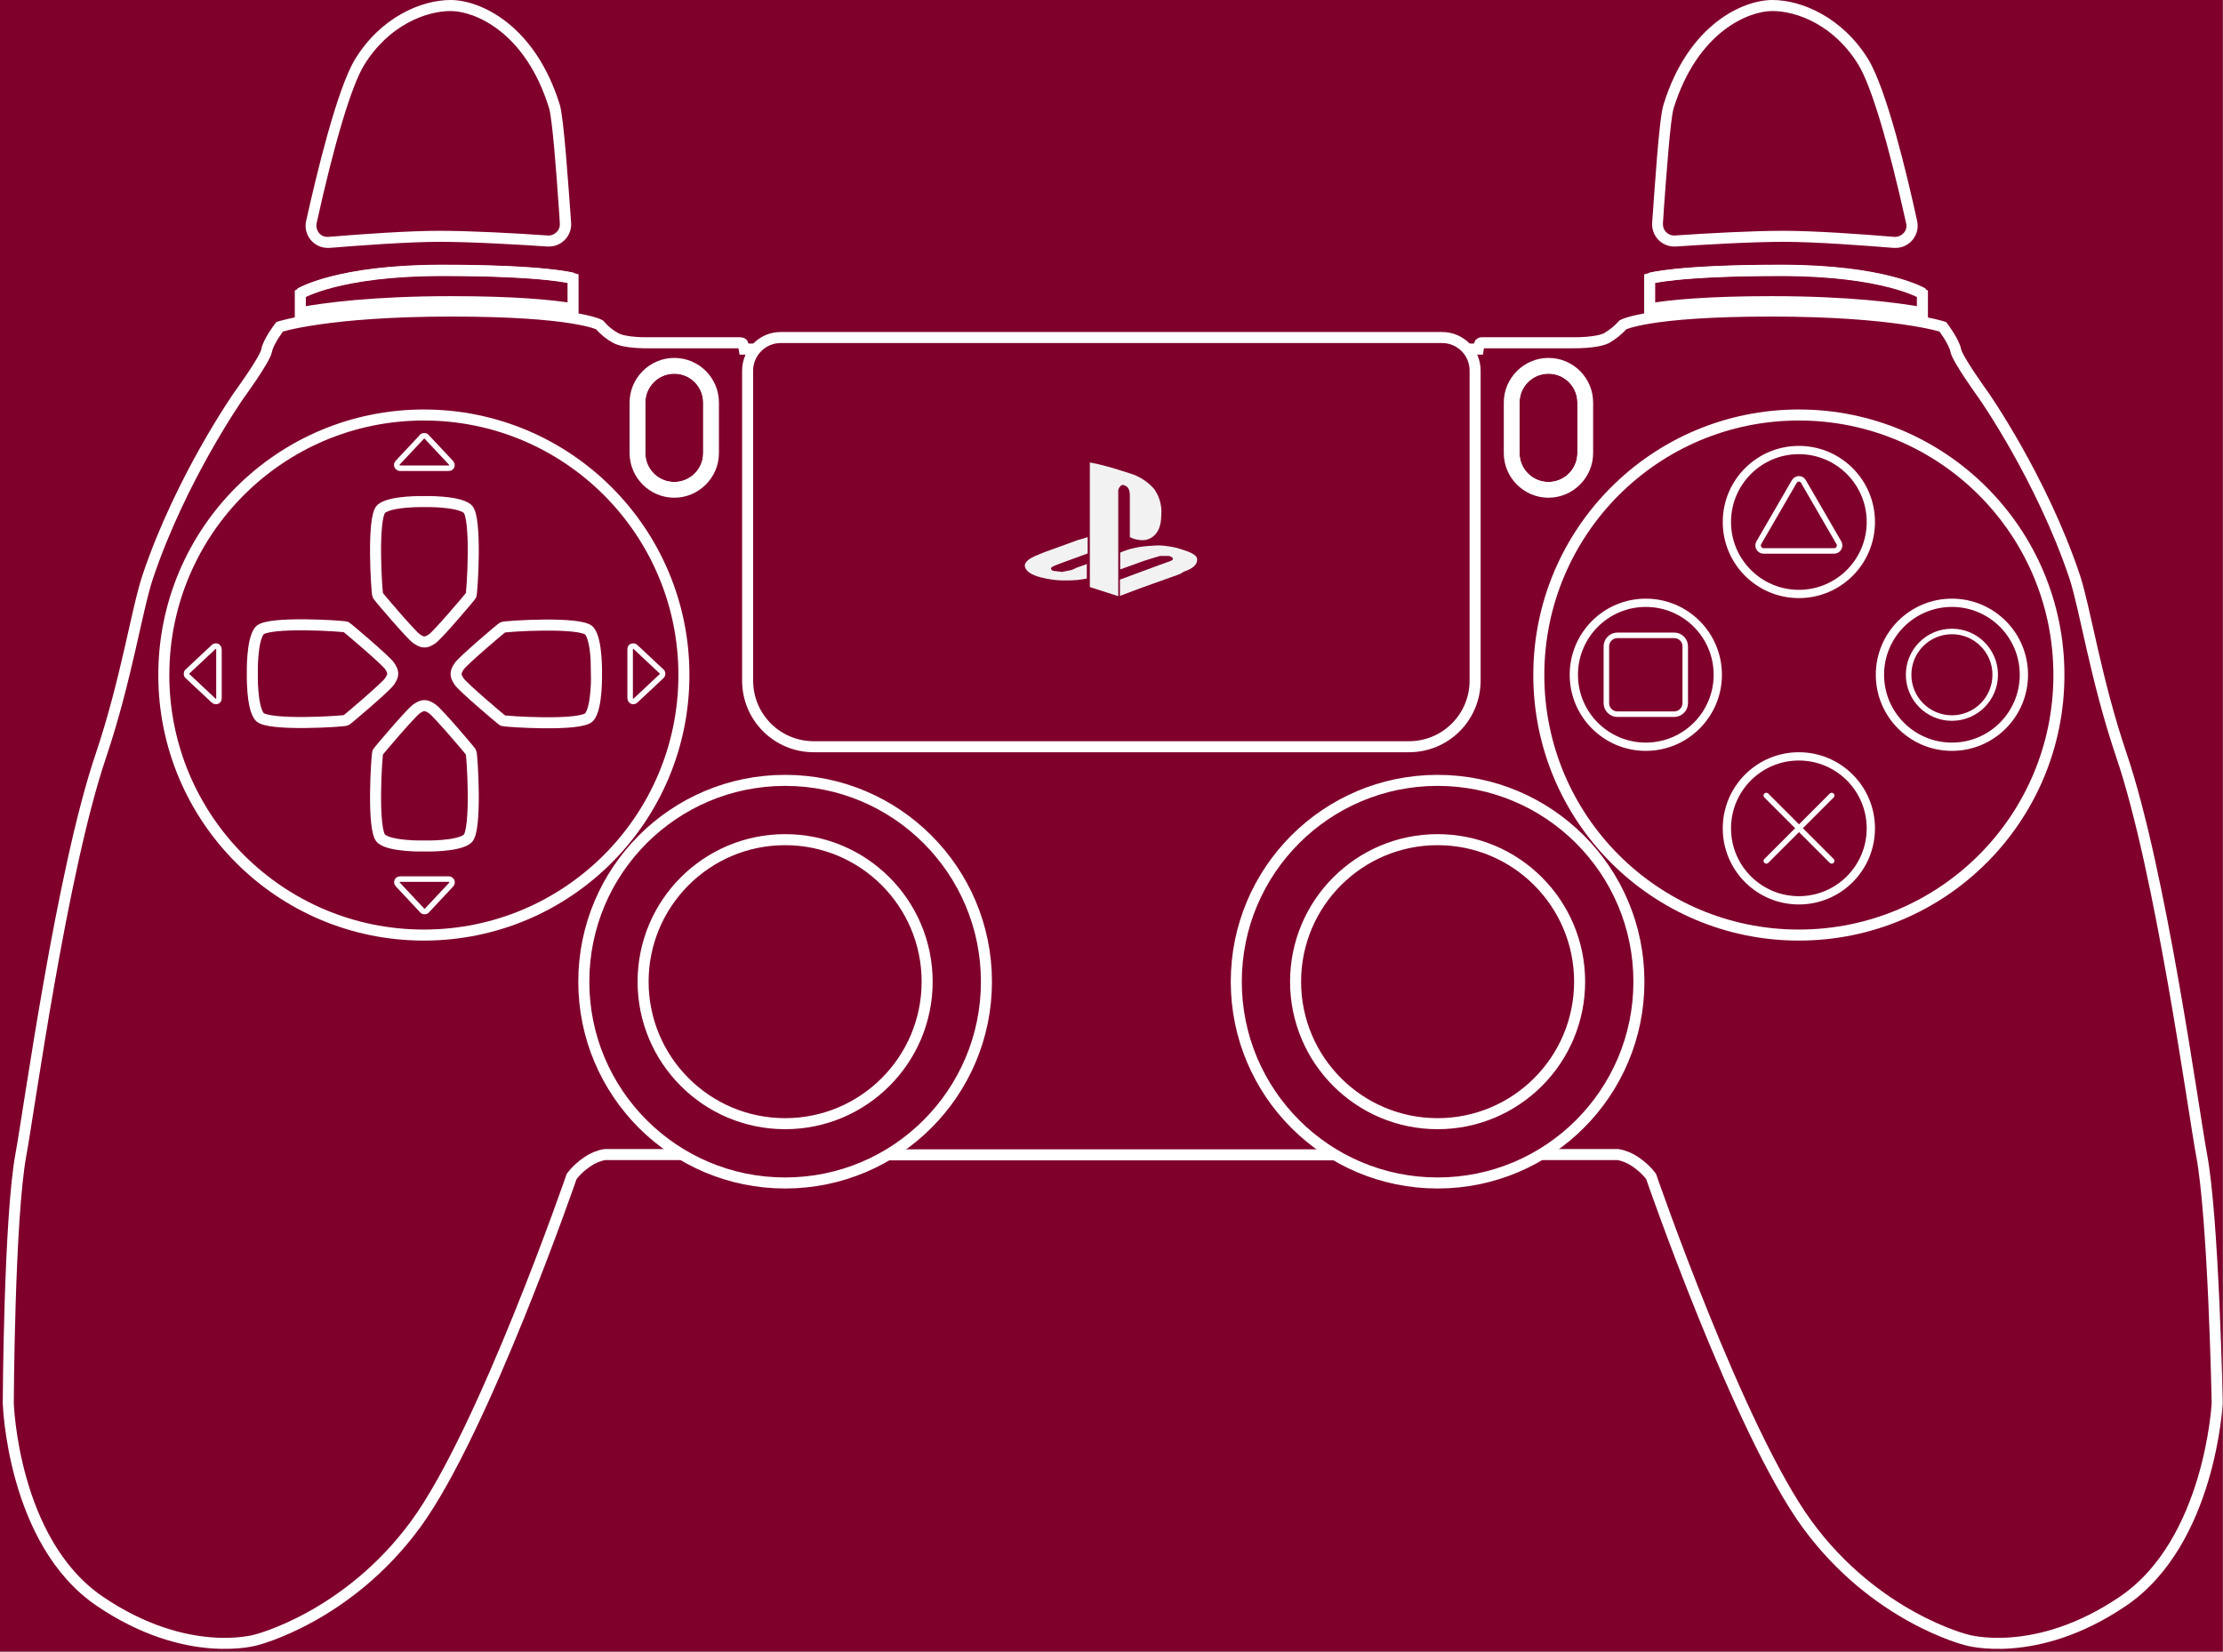 <?xml version="1.0" encoding="utf-8"?>
<!-- Generator: Adobe Illustrator 27.3.1, SVG Export Plug-In . SVG Version: 6.00 Build 0)  -->
<svg version="1.1" xmlns="http://www.w3.org/2000/svg" xmlns:xlink="http://www.w3.org/1999/xlink" x="0px" y="0px"
	 viewBox="0 0 806.1 599" style="enable-background:new 0 0 806.1 599;" xml:space="preserve">
<rect x="0" y="0" width="806.1" height="599" fill="#808080" stroke="none"/>
<style type="text/css">
	.st0{fill:#7F002B;}
	.st1{fill:none;stroke:#FFFFFF;stroke-width:4;stroke-miterlimit:10;}
	.st2{fill:none;stroke:#FFFFFF;stroke-width:2;stroke-miterlimit:10;}
	.st3{fill:#FFFFFF;}
	.st4{fill:#F2F2F2;}
	.st5{fill:none;stroke:#FFFFFF;stroke-width:3;stroke-miterlimit:10;}
	.st6{fill:none;stroke:#FFFFFF;stroke-width:2;stroke-linecap:round;stroke-linejoin:round;stroke-miterlimit:10;}
	.st7{display:none;}
	.st8{display:inline;fill:none;stroke:#FFFFFF;stroke-width:2;stroke-miterlimit:10;}
	.st9{display:inline;}
	.st10{fill:#FF6666;}
	.st11{fill:#7CB2E8;}
	.st12{fill:#FF69F8;}
	.st13{fill:#40E2A0;}
</style>
<g id="Layer_2">
	<rect class="st0" width="806" height="598.9"/>
</g>
<g id="Layer_1">
	<g>
		<path class="st1" d="M274,126.6h-4.1c-0.1-0.7-0.3-1.4-0.6-2c-0.2-0.2-0.6-0.3-0.9-0.3H235c0,0-8.2,0.2-11.7-1.7
			c-2.2-1.2-4.2-2.8-5.9-4.8c0,0-8.8-5-53.7-5s-62.3,5.7-62.3,5.7s-4.1,5.3-4.7,8.6c-0.6,3.3-10.1,16.3-10.1,16.3s-21,30-33,65.7
			c-4,11.9-7.7,37.2-17,64.9c-14.3,42.1-26.1,129.1-29,144.6C3.3,441.8,3,508.8,3,508.8s1.5,50.4,33.2,71.9s56.7,14,56.7,14
			s33.1-8.2,57.8-41.9s56.6-126.2,56.6-126.2c1.6-2.1,3.5-3.8,5.7-5.3c1.9-1.3,4-2.2,6.3-2.6l28,0"/>
		<path class="st1" d="M558.7,418.7l28,0c2.3,0.4,4.4,1.3,6.3,2.6c2.2,1.5,4.1,3.2,5.7,5.3c0,0,31.9,92.4,56.6,126.2
			s57.8,41.9,57.8,41.9s25,7.5,56.7-14s34.2-71.9,34.2-71.9s-1.3-67-5.7-90.2c-2.9-15.5-14.7-102.5-29-144.6
			c-9.4-27.7-13.1-53-17-64.9c-12-35.7-33-65.7-33-65.7s-9.5-13.1-10.1-16.3s-4.7-8.6-4.7-8.6s-17.4-5.7-62.3-5.7s-53.7,5-53.7,5
			c-1.7,1.9-3.7,3.5-5.9,4.8c-3.5,1.8-11.7,1.7-11.7,1.7h-33.4c-0.3-0.1-0.7,0.1-0.9,0.3c-0.3,0.6-0.5,1.3-0.6,2h-4"/>
		<path class="st1" d="M322,418.8l81,0l81,0"/>
		<circle class="st1" cx="284.7" cy="356" r="73"/>
		<circle class="st1" cx="284.7" cy="356" r="51.5"/>
		<circle class="st1" cx="521.3" cy="356" r="73"/>
		<circle class="st1" cx="521.3" cy="356" r="51.5"/>
		<circle class="st1" cx="652.3" cy="244.8" r="94.3"/>
		<g>
			<circle class="st1" cx="153.7" cy="244.8" r="94.3"/>
			<path class="st2" d="M230.4,254.1l9.5-8.9c0.5-0.4,0.5-1.2,0.1-1.6c0,0,0-0.1-0.1-0.1l-9.5-8.9c-0.4-0.4-1.2-0.4-1.6,0
				c-0.2,0.2-0.3,0.5-0.3,0.8v17.8c0,0.6,0.5,1.2,1.1,1.2C229.9,254.4,230.2,254.3,230.4,254.1z"/>
			<path class="st2" d="M145,169.8h17.8c0.6,0,1.1-0.5,1.1-1.1c0-0.3-0.1-0.6-0.3-0.8l-8.9-9.5c-0.4-0.5-1.2-0.5-1.6-0.1
				c0,0-0.1,0-0.1,0.1l-8.9,9.5c-0.4,0.5-0.3,1.2,0.2,1.6C144.5,169.7,144.7,169.8,145,169.8z"/>
			<path class="st2" d="M77.5,234.6l-9.5,8.9c-0.5,0.4-0.5,1.2-0.1,1.6c0,0,0,0.1,0.1,0.1l9.5,8.9c0.4,0.4,1.2,0.4,1.6,0
				c0.2-0.2,0.3-0.5,0.3-0.8v-17.8c0-0.6-0.4-1.2-1.1-1.2C78,234.3,77.7,234.4,77.5,234.6z"/>
			<path class="st2" d="M162.8,318.8H145c-0.6,0-1.1,0.5-1.1,1.1c0,0.3,0.1,0.6,0.3,0.8l8.9,9.5c0.4,0.5,1.2,0.5,1.6,0.1
				c0,0,0.1,0,0.1-0.1l8.9-9.5c0.4-0.5,0.3-1.2-0.2-1.6C163.3,318.9,163.1,318.8,162.8,318.8z"/>
		</g>
	</g>
	<g>
		<g>
			<path class="st1" d="M244.5,133.5c6.9,0,12.5,5.6,12.5,12.5v18.3c0,6.9-5.6,12.5-12.5,12.5s-12.5-5.6-12.5-12.5V146
				C232,139.1,237.6,133.5,244.5,133.5 M244.5,131.8c-7.8,0-14.2,6.4-14.2,14.2v18.3c0,7.8,6.4,14.2,14.2,14.2
				c7.8,0,14.2-6.4,14.2-14.2V146C258.7,138.2,252.4,131.8,244.5,131.8C244.5,131.8,244.5,131.8,244.5,131.8z"/>
			<path class="st1" d="M244.5,133.5c-6.9,0-12.5,5.6-12.5,12.5v18.3c0,6.9,5.6,12.5,12.5,12.5s12.5-5.6,12.5-12.5V146
				C257,139.1,251.4,133.5,244.5,133.5z"/>
		</g>
		<g>
			<path class="st1" d="M561.5,133.5c6.9,0,12.5,5.6,12.5,12.5v18.3c0,6.9-5.6,12.5-12.5,12.5l0,0l0,0c-6.9,0-12.5-5.6-12.5-12.5
				l0,0V146C549,139.1,554.6,133.5,561.5,133.5L561.5,133.5 M561.5,131.8c-7.8,0-14.2,6.4-14.2,14.2v18.3c0,7.8,6.4,14.2,14.2,14.2
				s14.2-6.4,14.2-14.2l0,0V146C575.7,138.2,569.4,131.8,561.5,131.8C561.5,131.8,561.5,131.8,561.5,131.8z"/>
			<path class="st1" d="M561.5,133.5c-6.9,0-12.5,5.6-12.5,12.5v18.3c0,6.9,5.6,12.5,12.5,12.5s12.5-5.6,12.5-12.5V146
				C574,139.1,568.4,133.5,561.5,133.5z"/>
		</g>
		<g>
			<g>
				<path class="st1" d="M141.2,247.2c1.4-2,1.2-2.9,1.2-2.9s0.2-0.9-1.2-2.9s-15-13.6-15.7-14s-28.5-2.2-31.4,1.3
					s-2.6,15.6-2.6,15.6s-0.3,12.1,2.6,15.6s30.7,1.7,31.4,1.3S139.8,249.2,141.2,247.2z"/>
			</g>
			<g>
				<path class="st1" d="M151,231.6c2,1.4,2.9,1.2,2.9,1.2s0.9,0.2,2.9-1.2s13.6-15,14-15.7s2.2-28.5-1.3-31.4s-15.6-2.6-15.6-2.6
					s-12.1-0.3-15.6,2.6s-1.7,30.7-1.3,31.4S149,230.2,151,231.6z"/>
			</g>
			<g>
				<path class="st1" d="M213.7,228.8c-2.9-3.5-30.7-1.7-31.4-1.3s-14.3,12-15.7,14s-1.2,2.9-1.2,2.9s-0.2,0.9,1.2,2.9
					s15,13.6,15.7,14s28.5,2.2,31.4-1.3s2.6-15.6,2.6-15.6S216.6,232.3,213.7,228.8z"/>
			</g>
			<g>
				<path class="st1" d="M156.8,257.1c-2-1.4-2.9-1.2-2.9-1.2s-0.9-0.2-2.9,1.2s-13.6,15-14,15.7s-2.2,28.5,1.3,31.4
					s15.6,2.6,15.6,2.6s12.1,0.3,15.6-2.6s1.7-30.7,1.3-31.4S158.8,258.5,156.8,257.1z"/>
			</g>
		</g>
	</g>
	<g>
		<g>
			<path class="st1" d="M598.4,100.9c0,0,9.8-2.9,47.5-2.9s51.4,8.4,51.4,8.4"/>
			<path class="st1" d="M697.1,113.4L697.1,113.4v-6.9c0,0-13.7-8.4-51.4-8.4s-47.5,2.9-47.5,2.9v11l0,0c7.7-1.3,21.2-2.6,44.1-2.6
				C670.8,109.4,688.2,111.8,697.1,113.4z"/>
		</g>
		<g>
			<path class="st1" d="M207.7,100.9c0,0-9.8-2.9-47.5-2.9s-51.4,8.4-51.4,8.4"/>
			<path class="st1" d="M108.9,113.4L108.9,113.4v-6.9c0,0,13.7-8.4,51.4-8.4s47.5,2.9,47.5,2.9v11l0,0c-7.7-1.3-21.2-2.6-44.1-2.6
				C135.2,109.4,117.8,111.8,108.9,113.4z"/>
		</g>
	</g>
	<g>
		<path class="st3" d="M163.4,4c8.6,0,27.1,7.4,35.7,35.2c1.2,4,2.7,23.9,3.5,35.8c0.2,2.2,0.3,4.2,0.4,6.1c0.1,1.1-0.3,2.2-1.1,3
			c-0.8,0.8-1.8,1.3-2.9,1.3c-0.1,0-0.2,0-0.3,0c-11.6-0.8-27.9-1.7-39.4-1.7c-11.3,0-28.1,1.2-40.2,2.2c-0.1,0-0.2,0-0.4,0
			c-1.2,0-2.3-0.5-3.1-1.5c-0.4-0.6-1.1-1.7-0.8-3.4c6.4-29.1,12.7-50.1,17.3-57.5C141,9.1,154.5,4,163.4,4 M163.4,0
			c-10.8,0-25.4,6.4-34.6,21.4c-6.6,10.8-14.1,42.1-17.8,58.8c-1.1,5,2.8,9.7,7.8,9.7c0.2,0,0.5,0,0.7,0c11.1-0.9,28.5-2.2,39.9-2.2
			c11.7,0,28.7,1,39.1,1.7c0.2,0,0.4,0,0.6,0c4.6,0,8.3-3.9,8-8.6c-1-13.5-2.6-37.7-4.1-42.8C194,9,174.2,0,163.4,0L163.4,0z"/>
	</g>
	<g>
		<path class="st3" d="M642.7,4c8.9,0,22.4,5.1,31.2,19.5c4.6,7.5,10.9,28.4,17.3,57.5c0.4,1.6-0.3,2.8-0.8,3.4
			c-0.8,0.9-1.9,1.5-3.1,1.5c-0.1,0-0.2,0-0.4,0c-12.1-1-28.9-2.2-40.2-2.2c-11.4,0-27.7,0.9-39.4,1.7c-0.1,0-0.2,0-0.3,0
			c-1.1,0-2.2-0.5-2.9-1.3c-0.8-0.8-1.1-1.9-1.1-3c0.1-1.8,0.3-3.9,0.4-6.1c0.9-11.9,2.3-31.9,3.5-35.8C615.6,11.4,634.1,4,642.7,4
			 M642.7,0c-10.8,0-30.6,9-39.5,38c-1.6,5.1-3.1,29.3-4.1,42.8c-0.3,4.7,3.4,8.6,8,8.6c0.2,0,0.4,0,0.6,0
			c10.4-0.7,27.4-1.7,39.1-1.7c11.4,0,28.7,1.3,39.9,2.2c0.2,0,0.5,0,0.7,0c5,0,8.9-4.7,7.8-9.7c-3.6-16.6-11.1-47.9-17.8-58.8
			C668.1,6.4,653.5,0,642.7,0L642.7,0z"/>
	</g>
	<path class="st1" d="M522.9,122.4H283.1c-6.6,0-12,5.4-12,12v112.4c0,13.3,10.7,24,24,24h215.8c13.3,0,24-10.7,24-24V134.4
		C534.9,127.8,529.6,122.4,522.9,122.4z"/>
	<g>
		<path class="st4" d="M405.5,206.7v-28.1c-0.1-0.8,0.1-1.6,0.7-2.2c0.3-0.5,1-0.7,1.5-0.4c1.3,0.4,2,1.5,2,3.7v15.1
			c1.4,0.7,3,1.1,4.6,1.1c1.3,0,2.5-0.4,3.5-1.1c2.2-1.5,3.3-4.2,3.3-8.1c0.3-3.4-0.7-6.7-2.6-9.4c-2.4-2.7-5.5-4.7-9-5.7
			c-2.9-0.9-5.5-1.8-7.9-2.4c-2.4-0.7-4.4-1.1-6.4-1.5v26.8l0,0v5.9l0,0v3.7l0,0v5.5l0,0v3.3l10.3,3.3v-7.9l0,0V206.7z"/>
		<path class="st4" d="M394.3,204.5l-3.7,1.3l-2,0.9l-3.5,0.7l-3.3-0.4c-0.7-0.4-0.9-0.9-0.4-1.3s0.4-0.2,0.7-0.4
			c0.2-0.2,0.7-0.2,0.9-0.4l2.4-0.9l9-3.3v-5.9l-3.7,1.1l-12.1,4.4l-2.2,0.9c-3.3,1.3-4.8,2.6-4.8,4c0.2,1.8,2.2,3.3,5.9,4.2
			c3.1,0.8,6.3,1.2,9.4,1.1c2.4,0,4.9-0.2,7.2-0.7v-5L394.3,204.5z"/>
		<path class="st4" d="M429,199.4c-1.8-0.6-3.6-1.1-5.5-1.3c-1.8-0.3-3.7-0.4-5.5-0.2c-2.1,0.1-4.1,0.3-6.1,0.7
			c-2,0.4-3.9,1-5.7,1.8v6.1l8.6-3.1l3.5-1.1l2.4-0.7h3.1c0.7,0.2,1.3,0.4,1.5,0.9c0.2,0.4-0.4,0.9-1.8,1.3l-3.1,1.1l-14.3,5.3v5.9
			l7.7-2.9l14-5l1.5-0.9c3.3-1.1,4.8-2.6,4.8-4.2C434.3,201.6,432.5,200.5,429,199.4z"/>
	</g>
</g>
<g id="Layer_4">
	<circle class="st5" cx="596.8" cy="244.7" r="26.1"/>
	<path class="st2" d="M607.1,259h-20.6c-2.2,0-4-1.8-4-4v-20.6c0-2.2,1.8-4,4-4h20.6c2.2,0,4,1.8,4,4V255
		C611.1,257.2,609.3,259,607.1,259z"/>
	<circle class="st5" cx="707.8" cy="244.7" r="26.1"/>
	<circle class="st2" cx="707.8" cy="244.7" r="15.7"/>
	<circle class="st5" cx="652.3" cy="189.3" r="26.1"/>
	<path class="st6" d="M650.6,174.7l-12.8,22.1c-0.8,1.3,0.2,3,1.7,3h25.6c1.5,0,2.5-1.7,1.7-3l-12.8-22.1
		C653.3,173.3,651.4,173.3,650.6,174.7z"/>
	<circle class="st5" cx="652.3" cy="300.4" r="26.1"/>
	<g>
		<line class="st6" x1="640.5" y1="288.5" x2="664.2" y2="312.2"/>
		<line class="st6" x1="664.2" y1="288.5" x2="640.5" y2="312.2"/>
	</g>
</g>
<g id="Layer_5" class="st7">
	<polygon class="st8" points="153.9,158.8 143.5,169 164.3,169 	"/>
</g>
<g id="Colors" class="st7">
	<g class="st9">
		<g>
			<g>
				<path class="st3" d="M579.2,269.4c13.9,0,25.2,11.4,25.2,25.3c0,13.9-11.4,25.2-25.3,25.2c-13.9,0-25.2-11.4-25.2-25.3
					C554,280.6,565.3,269.4,579.2,269.4 M579.2,267.4c-15.1,0-27.3,12.2-27.3,27.3s12.2,27.3,27.3,27.3c15.1,0,27.3-12.2,27.3-27.3
					c0,0,0,0,0,0C606.5,279.6,594.3,267.4,579.2,267.4z"/>
			</g>
			<path class="st10" d="M579.2,275.8c-10.4,0-18.9,8.5-18.9,18.9c0,10.4,8.5,18.9,18.9,18.9c10.4,0,18.9-8.5,18.9-18.9
				C598.1,284.2,589.7,275.8,579.2,275.8z M579.2,310.7c-8.8,0-16-7.2-16-16c0-8.8,7.2-16,16-16s16,7.2,16,16
				C595.2,303.5,588.1,310.7,579.2,310.7z"/>
		</g>
		<g>
			<g>
				<path class="st3" d="M521.6,327c14,0,25.3,11.3,25.3,25.3s-11.3,25.3-25.3,25.3c-14,0-25.3-11.3-25.3-25.3v0
					C496.4,338.3,507.7,327,521.6,327 M521.6,325c-15.1,0-27.3,12.2-27.3,27.3s12.2,27.3,27.3,27.3c15.1,0,27.3-12.2,27.3-27.3v0
					C548.9,337.2,536.7,325,521.6,325z"/>
			</g>
			<polygon class="st11" points="536,339.9 534,337.9 521.6,350.3 509.3,337.9 507.3,339.9 519.6,352.3 507.3,364.6 509.3,366.6 
				521.6,354.3 534,366.6 536,364.6 523.6,352.3 			"/>
		</g>
		<g>
			<g>
				<path class="st3" d="M464,269.4c13.9,0,25.2,11.4,25.2,25.3c0,13.9-11.4,25.2-25.3,25.2c-13.9,0-25.2-11.4-25.2-25.3
					C438.8,280.6,450.1,269.4,464,269.4 M464,267.4c-15.1,0-27.3,12.2-27.3,27.3S449,322,464,322c15.1,0,27.3-12.2,27.3-27.3
					c0,0,0,0,0,0C491.3,279.6,479.1,267.4,464,267.4z"/>
			</g>
			<path class="st12" d="M475.6,280.3h-25.8v28.6h28.6v-28.6H475.6z M475.6,306.2h-23v-23h23V306.2z"/>
		</g>
		<g>
			<g>
				<path class="st3" d="M521.6,211.9c14,0,25.3,11.3,25.3,25.3s-11.3,25.3-25.3,25.3c-14,0-25.3-11.3-25.3-25.3c0,0,0,0,0,0
					C496.4,223.2,507.7,211.9,521.6,211.9 M521.6,209.9c-15.1,0-27.3,12.2-27.3,27.3s12.2,27.3,27.3,27.3
					c15.1,0,27.3-12.2,27.3-27.3c0,0,0,0,0,0C548.9,222.1,536.7,209.9,521.6,209.9z"/>
			</g>
			<path class="st13" d="M537.6,245.1l-16-27.6l-16,27.6l-1.6,2.8h35.2L537.6,245.1z M521.6,245.1h-12.7l12.7-21.9l12.7,21.9H521.6z
				"/>
		</g>
	</g>
</g>
</svg>
